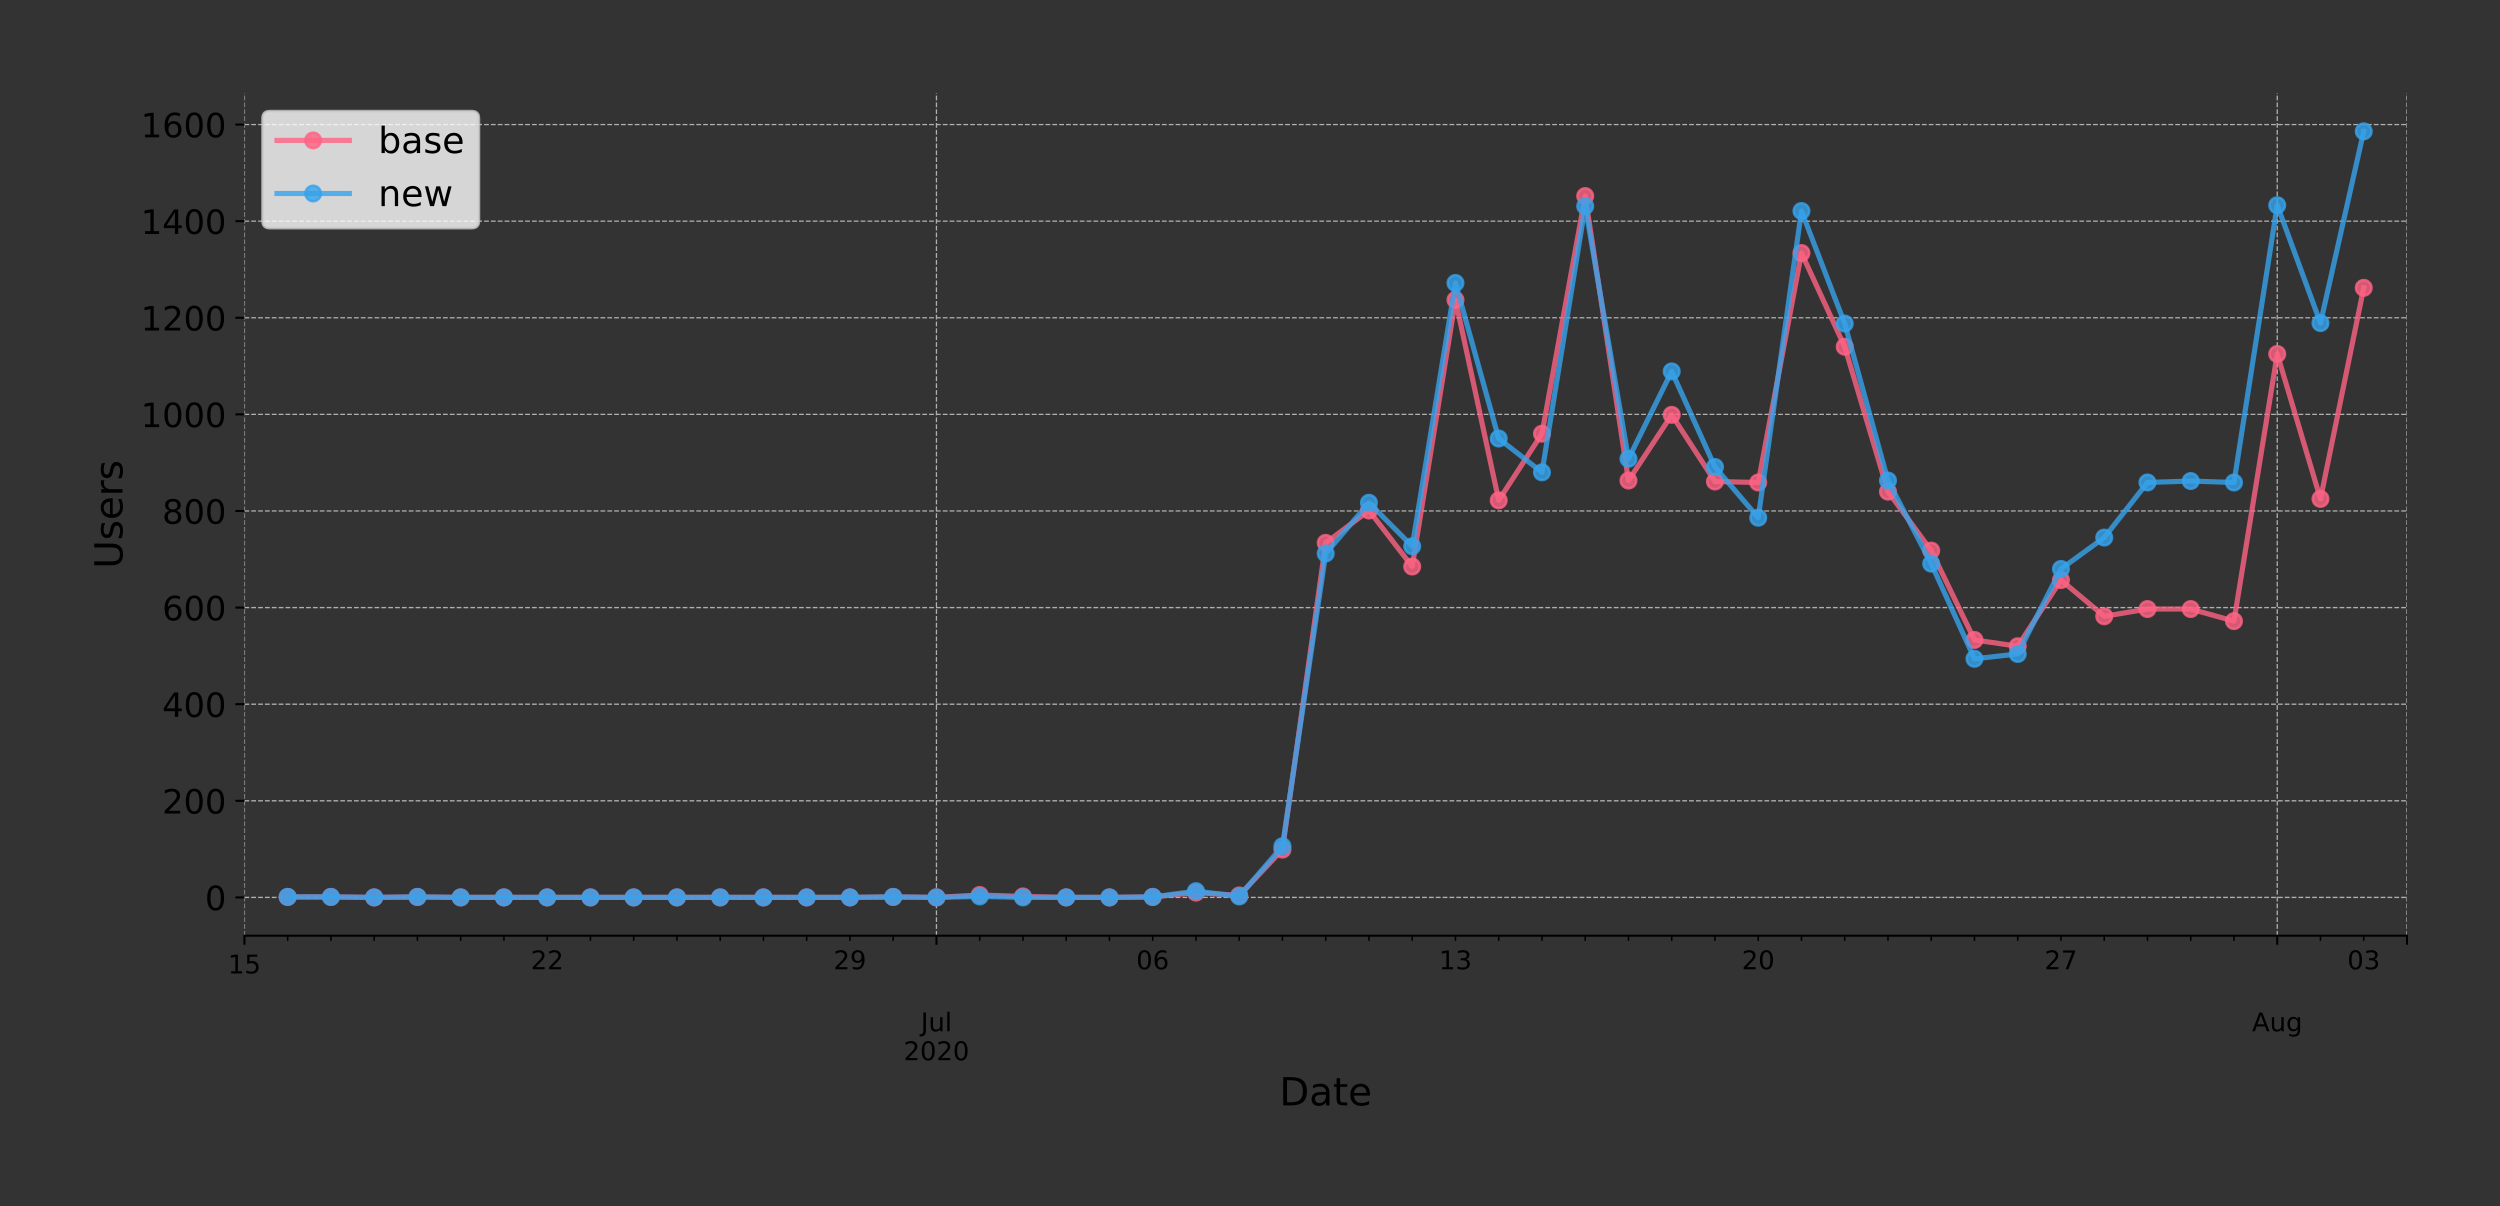 <?xml version="1.0" encoding="utf-8" standalone="no"?>
<!DOCTYPE svg PUBLIC "-//W3C//DTD SVG 1.1//EN"
  "http://www.w3.org/Graphics/SVG/1.1/DTD/svg11.dtd">
<!-- Created with matplotlib (https://matplotlib.org/) -->
<svg height="466.949pt" version="1.1" viewBox="0 0 967.602 466.949" width="967.602pt" xmlns="http://www.w3.org/2000/svg" xmlns:xlink="http://www.w3.org/1999/xlink">
 <rect x="0" y="0" width="967.602" height="466.949" fill="#333333" stroke="none"/>
 <defs>
  <style type="text/css">
*{stroke-linecap:butt;stroke-linejoin:round;}
  </style>
 </defs>
 <g id="figure_1">
  <g id="patch_1">
   <path d="M 0 466.949 
L 967.602 466.949 
L 967.602 0 
L 0 0 
z
" style="fill:none;"/>
  </g>
  <g id="axes_1">
   <g id="patch_2">
    <path d="M 94.602 362.16 
L 931.602 362.16 
L 931.602 36 
L 94.602 36 
z
" style="fill:none;"/>
   </g>
   <g id="matplotlib.axis_1">
    <g id="xtick_1">
     <g id="line2d_1">
      <path clip-path="url(#pf768e2df42)" d="M 94.602 362.16 
L 94.602 36 
" style="fill:none;stroke:#b0b0b0;stroke-dasharray:1.85,0.8;stroke-dashoffset:0;stroke-width:0.5;"/>
     </g>
     <g id="line2d_2">
      <defs>
       <path d="M 0 0 
L 0 3.5 
" id="m2010e4d6f2" style="stroke:#000000;stroke-width:0.8;"/>
      </defs>
      <g>
       <use style="stroke:#000000;stroke-width:0.8;" x="94.602" xlink:href="#m2010e4d6f2" y="362.16"/>
      </g>
     </g>
     <g id="text_1">
      <!-- 15 -->
      <defs>
       <path d="M 12.406 8.297 
L 28.516 8.297 
L 28.516 63.922 
L 10.984 60.406 
L 10.984 69.391 
L 28.422 72.906 
L 38.281 72.906 
L 38.281 8.297 
L 54.391 8.297 
L 54.391 0 
L 12.406 0 
z
" id="DejaVuSans-49"/>
       <path d="M 10.797 72.906 
L 49.516 72.906 
L 49.516 64.594 
L 19.828 64.594 
L 19.828 46.734 
Q 21.969 47.469 24.109 47.828 
Q 26.266 48.188 28.422 48.188 
Q 40.625 48.188 47.75 41.5 
Q 54.891 34.812 54.891 23.391 
Q 54.891 11.625 47.562 5.094 
Q 40.234 -1.422 26.906 -1.422 
Q 22.312 -1.422 17.547 -0.641 
Q 12.797 0.141 7.719 1.703 
L 7.719 11.625 
Q 12.109 9.234 16.797 8.062 
Q 21.484 6.891 26.703 6.891 
Q 35.156 6.891 40.078 11.328 
Q 45.016 15.766 45.016 23.391 
Q 45.016 31 40.078 35.438 
Q 35.156 39.891 26.703 39.891 
Q 22.75 39.891 18.812 39.016 
Q 14.891 38.141 10.797 36.281 
z
" id="DejaVuSans-53"/>
      </defs>
      <g transform="translate(88.24 376.758)scale(0.1 -0.1)">
       <use xlink:href="#DejaVuSans-49"/>
       <use x="63.623" xlink:href="#DejaVuSans-53"/>
      </g>
     </g>
    </g>
    <g id="xtick_2">
     <g id="line2d_3">
      <path clip-path="url(#pf768e2df42)" d="M 362.442 362.16 
L 362.442 36 
" style="fill:none;stroke:#b0b0b0;stroke-dasharray:1.85,0.8;stroke-dashoffset:0;stroke-width:0.5;"/>
     </g>
     <g id="line2d_4">
      <g>
       <use style="stroke:#000000;stroke-width:0.8;" x="362.442" xlink:href="#m2010e4d6f2" y="362.16"/>
      </g>
     </g>
     <g id="text_2">
      <!--  -->
      <g transform="translate(362.442 376.758)scale(0.1 -0.1)"/>
      <!--  -->
      <g transform="translate(362.442 387.956)scale(0.1 -0.1)"/>
      <!-- Jul -->
      <defs>
       <path d="M 9.812 72.906 
L 19.672 72.906 
L 19.672 5.078 
Q 19.672 -8.109 14.672 -14.062 
Q 9.672 -20.016 -1.422 -20.016 
L -5.172 -20.016 
L -5.172 -11.719 
L -2.094 -11.719 
Q 4.438 -11.719 7.125 -8.047 
Q 9.812 -4.391 9.812 5.078 
z
" id="DejaVuSans-74"/>
       <path d="M 8.5 21.578 
L 8.5 54.688 
L 17.484 54.688 
L 17.484 21.922 
Q 17.484 14.156 20.5 10.266 
Q 23.531 6.391 29.594 6.391 
Q 36.859 6.391 41.078 11.031 
Q 45.312 15.672 45.312 23.688 
L 45.312 54.688 
L 54.297 54.688 
L 54.297 0 
L 45.312 0 
L 45.312 8.406 
Q 42.047 3.422 37.719 1 
Q 33.406 -1.422 27.688 -1.422 
Q 18.266 -1.422 13.375 4.438 
Q 8.5 10.297 8.5 21.578 
z
M 31.109 56 
z
" id="DejaVuSans-117"/>
       <path d="M 9.422 75.984 
L 18.406 75.984 
L 18.406 0 
L 9.422 0 
z
" id="DejaVuSans-108"/>
      </defs>
      <g transform="translate(356.409 399.154)scale(0.1 -0.1)">
       <use xlink:href="#DejaVuSans-74"/>
       <use x="29.492" xlink:href="#DejaVuSans-117"/>
       <use x="92.871" xlink:href="#DejaVuSans-108"/>
      </g>
      <!-- 2020 -->
      <defs>
       <path d="M 19.188 8.297 
L 53.609 8.297 
L 53.609 0 
L 7.328 0 
L 7.328 8.297 
Q 12.938 14.109 22.625 23.891 
Q 32.328 33.688 34.812 36.531 
Q 39.547 41.844 41.422 45.531 
Q 43.312 49.219 43.312 52.781 
Q 43.312 58.594 39.234 62.25 
Q 35.156 65.922 28.609 65.922 
Q 23.969 65.922 18.812 64.312 
Q 13.672 62.703 7.812 59.422 
L 7.812 69.391 
Q 13.766 71.781 18.938 73 
Q 24.125 74.219 28.422 74.219 
Q 39.75 74.219 46.484 68.547 
Q 53.219 62.891 53.219 53.422 
Q 53.219 48.922 51.531 44.891 
Q 49.859 40.875 45.406 35.406 
Q 44.188 33.984 37.641 27.219 
Q 31.109 20.453 19.188 8.297 
z
" id="DejaVuSans-50"/>
       <path d="M 31.781 66.406 
Q 24.172 66.406 20.328 58.906 
Q 16.5 51.422 16.5 36.375 
Q 16.5 21.391 20.328 13.891 
Q 24.172 6.391 31.781 6.391 
Q 39.453 6.391 43.281 13.891 
Q 47.125 21.391 47.125 36.375 
Q 47.125 51.422 43.281 58.906 
Q 39.453 66.406 31.781 66.406 
z
M 31.781 74.219 
Q 44.047 74.219 50.516 64.516 
Q 56.984 54.828 56.984 36.375 
Q 56.984 17.969 50.516 8.266 
Q 44.047 -1.422 31.781 -1.422 
Q 19.531 -1.422 13.062 8.266 
Q 6.594 17.969 6.594 36.375 
Q 6.594 54.828 13.062 64.516 
Q 19.531 74.219 31.781 74.219 
z
" id="DejaVuSans-48"/>
      </defs>
      <g transform="translate(349.717 410.352)scale(0.1 -0.1)">
       <use xlink:href="#DejaVuSans-50"/>
       <use x="63.623" xlink:href="#DejaVuSans-48"/>
       <use x="127.246" xlink:href="#DejaVuSans-50"/>
       <use x="190.869" xlink:href="#DejaVuSans-48"/>
      </g>
     </g>
    </g>
    <g id="xtick_3">
     <g id="line2d_5">
      <path clip-path="url(#pf768e2df42)" d="M 881.382 362.16 
L 881.382 36 
" style="fill:none;stroke:#b0b0b0;stroke-dasharray:1.85,0.8;stroke-dashoffset:0;stroke-width:0.5;"/>
     </g>
     <g id="line2d_6">
      <g>
       <use style="stroke:#000000;stroke-width:0.8;" x="881.382" xlink:href="#m2010e4d6f2" y="362.16"/>
      </g>
     </g>
     <g id="text_3">
      <!--  -->
      <g transform="translate(881.382 376.758)scale(0.1 -0.1)"/>
      <!--  -->
      <g transform="translate(881.382 387.956)scale(0.1 -0.1)"/>
      <!-- Aug -->
      <defs>
       <path d="M 34.188 63.188 
L 20.797 26.906 
L 47.609 26.906 
z
M 28.609 72.906 
L 39.797 72.906 
L 67.578 0 
L 57.328 0 
L 50.688 18.703 
L 17.828 18.703 
L 11.188 0 
L 0.781 0 
z
" id="DejaVuSans-65"/>
       <path d="M 45.406 27.984 
Q 45.406 37.75 41.375 43.109 
Q 37.359 48.484 30.078 48.484 
Q 22.859 48.484 18.828 43.109 
Q 14.797 37.75 14.797 27.984 
Q 14.797 18.266 18.828 12.891 
Q 22.859 7.516 30.078 7.516 
Q 37.359 7.516 41.375 12.891 
Q 45.406 18.266 45.406 27.984 
z
M 54.391 6.781 
Q 54.391 -7.172 48.188 -13.984 
Q 42 -20.797 29.203 -20.797 
Q 24.469 -20.797 20.266 -20.094 
Q 16.062 -19.391 12.109 -17.922 
L 12.109 -9.188 
Q 16.062 -11.328 19.922 -12.344 
Q 23.781 -13.375 27.781 -13.375 
Q 36.625 -13.375 41.016 -8.766 
Q 45.406 -4.156 45.406 5.172 
L 45.406 9.625 
Q 42.625 4.781 38.281 2.391 
Q 33.938 0 27.875 0 
Q 17.828 0 11.672 7.656 
Q 5.516 15.328 5.516 27.984 
Q 5.516 40.672 11.672 48.328 
Q 17.828 56 27.875 56 
Q 33.938 56 38.281 53.609 
Q 42.625 51.219 45.406 46.391 
L 45.406 54.688 
L 54.391 54.688 
z
" id="DejaVuSans-103"/>
      </defs>
      <g transform="translate(871.619 399.154)scale(0.1 -0.1)">
       <use xlink:href="#DejaVuSans-65"/>
       <use x="68.408" xlink:href="#DejaVuSans-117"/>
       <use x="131.787" xlink:href="#DejaVuSans-103"/>
      </g>
     </g>
    </g>
    <g id="xtick_4">
     <g id="line2d_7">
      <path clip-path="url(#pf768e2df42)" d="M 931.602 362.16 
L 931.602 36 
" style="fill:none;stroke:#b0b0b0;stroke-dasharray:1.85,0.8;stroke-dashoffset:0;stroke-width:0.5;"/>
     </g>
     <g id="line2d_8">
      <g>
       <use style="stroke:#000000;stroke-width:0.8;" x="931.602" xlink:href="#m2010e4d6f2" y="362.16"/>
      </g>
     </g>
    </g>
    <g id="xtick_5">
     <g id="line2d_9">
      <defs>
       <path d="M 0 0 
L 0 2 
" id="m3fed211d1b" style="stroke:#000000;stroke-width:0.6;"/>
      </defs>
      <g>
       <use style="stroke:#000000;stroke-width:0.6;" x="111.342" xlink:href="#m3fed211d1b" y="362.16"/>
      </g>
     </g>
    </g>
    <g id="xtick_6">
     <g id="line2d_10">
      <g>
       <use style="stroke:#000000;stroke-width:0.6;" x="128.082" xlink:href="#m3fed211d1b" y="362.16"/>
      </g>
     </g>
    </g>
    <g id="xtick_7">
     <g id="line2d_11">
      <g>
       <use style="stroke:#000000;stroke-width:0.6;" x="144.822" xlink:href="#m3fed211d1b" y="362.16"/>
      </g>
     </g>
    </g>
    <g id="xtick_8">
     <g id="line2d_12">
      <g>
       <use style="stroke:#000000;stroke-width:0.6;" x="161.562" xlink:href="#m3fed211d1b" y="362.16"/>
      </g>
     </g>
    </g>
    <g id="xtick_9">
     <g id="line2d_13">
      <g>
       <use style="stroke:#000000;stroke-width:0.6;" x="178.302" xlink:href="#m3fed211d1b" y="362.16"/>
      </g>
     </g>
    </g>
    <g id="xtick_10">
     <g id="line2d_14">
      <g>
       <use style="stroke:#000000;stroke-width:0.6;" x="195.042" xlink:href="#m3fed211d1b" y="362.16"/>
      </g>
     </g>
    </g>
    <g id="xtick_11">
     <g id="line2d_15">
      <g>
       <use style="stroke:#000000;stroke-width:0.6;" x="211.782" xlink:href="#m3fed211d1b" y="362.16"/>
      </g>
     </g>
     <g id="text_4">
      <!-- 22 -->
      <g transform="translate(205.42 375.158)scale(0.1 -0.1)">
       <use xlink:href="#DejaVuSans-50"/>
       <use x="63.623" xlink:href="#DejaVuSans-50"/>
      </g>
     </g>
    </g>
    <g id="xtick_12">
     <g id="line2d_16">
      <g>
       <use style="stroke:#000000;stroke-width:0.6;" x="228.522" xlink:href="#m3fed211d1b" y="362.16"/>
      </g>
     </g>
    </g>
    <g id="xtick_13">
     <g id="line2d_17">
      <g>
       <use style="stroke:#000000;stroke-width:0.6;" x="245.262" xlink:href="#m3fed211d1b" y="362.16"/>
      </g>
     </g>
    </g>
    <g id="xtick_14">
     <g id="line2d_18">
      <g>
       <use style="stroke:#000000;stroke-width:0.6;" x="262.002" xlink:href="#m3fed211d1b" y="362.16"/>
      </g>
     </g>
    </g>
    <g id="xtick_15">
     <g id="line2d_19">
      <g>
       <use style="stroke:#000000;stroke-width:0.6;" x="278.742" xlink:href="#m3fed211d1b" y="362.16"/>
      </g>
     </g>
    </g>
    <g id="xtick_16">
     <g id="line2d_20">
      <g>
       <use style="stroke:#000000;stroke-width:0.6;" x="295.482" xlink:href="#m3fed211d1b" y="362.16"/>
      </g>
     </g>
    </g>
    <g id="xtick_17">
     <g id="line2d_21">
      <g>
       <use style="stroke:#000000;stroke-width:0.6;" x="312.222" xlink:href="#m3fed211d1b" y="362.16"/>
      </g>
     </g>
    </g>
    <g id="xtick_18">
     <g id="line2d_22">
      <g>
       <use style="stroke:#000000;stroke-width:0.6;" x="328.962" xlink:href="#m3fed211d1b" y="362.16"/>
      </g>
     </g>
     <g id="text_5">
      <!-- 29 -->
      <defs>
       <path d="M 10.984 1.516 
L 10.984 10.5 
Q 14.703 8.734 18.5 7.812 
Q 22.312 6.891 25.984 6.891 
Q 35.75 6.891 40.891 13.453 
Q 46.047 20.016 46.781 33.406 
Q 43.953 29.203 39.594 26.953 
Q 35.25 24.703 29.984 24.703 
Q 19.047 24.703 12.672 31.312 
Q 6.297 37.938 6.297 49.422 
Q 6.297 60.641 12.938 67.422 
Q 19.578 74.219 30.609 74.219 
Q 43.266 74.219 49.922 64.516 
Q 56.594 54.828 56.594 36.375 
Q 56.594 19.141 48.406 8.859 
Q 40.234 -1.422 26.422 -1.422 
Q 22.703 -1.422 18.891 -0.688 
Q 15.094 0.047 10.984 1.516 
z
M 30.609 32.422 
Q 37.25 32.422 41.125 36.953 
Q 45.016 41.5 45.016 49.422 
Q 45.016 57.281 41.125 61.844 
Q 37.25 66.406 30.609 66.406 
Q 23.969 66.406 20.094 61.844 
Q 16.219 57.281 16.219 49.422 
Q 16.219 41.5 20.094 36.953 
Q 23.969 32.422 30.609 32.422 
z
" id="DejaVuSans-57"/>
      </defs>
      <g transform="translate(322.6 375.158)scale(0.1 -0.1)">
       <use xlink:href="#DejaVuSans-50"/>
       <use x="63.623" xlink:href="#DejaVuSans-57"/>
      </g>
     </g>
    </g>
    <g id="xtick_19">
     <g id="line2d_23">
      <g>
       <use style="stroke:#000000;stroke-width:0.6;" x="345.702" xlink:href="#m3fed211d1b" y="362.16"/>
      </g>
     </g>
    </g>
    <g id="xtick_20">
     <g id="line2d_24">
      <g>
       <use style="stroke:#000000;stroke-width:0.6;" x="379.182" xlink:href="#m3fed211d1b" y="362.16"/>
      </g>
     </g>
    </g>
    <g id="xtick_21">
     <g id="line2d_25">
      <g>
       <use style="stroke:#000000;stroke-width:0.6;" x="395.922" xlink:href="#m3fed211d1b" y="362.16"/>
      </g>
     </g>
    </g>
    <g id="xtick_22">
     <g id="line2d_26">
      <g>
       <use style="stroke:#000000;stroke-width:0.6;" x="412.662" xlink:href="#m3fed211d1b" y="362.16"/>
      </g>
     </g>
    </g>
    <g id="xtick_23">
     <g id="line2d_27">
      <g>
       <use style="stroke:#000000;stroke-width:0.6;" x="429.402" xlink:href="#m3fed211d1b" y="362.16"/>
      </g>
     </g>
    </g>
    <g id="xtick_24">
     <g id="line2d_28">
      <g>
       <use style="stroke:#000000;stroke-width:0.6;" x="446.142" xlink:href="#m3fed211d1b" y="362.16"/>
      </g>
     </g>
     <g id="text_6">
      <!-- 06 -->
      <defs>
       <path d="M 33.016 40.375 
Q 26.375 40.375 22.484 35.828 
Q 18.609 31.297 18.609 23.391 
Q 18.609 15.531 22.484 10.953 
Q 26.375 6.391 33.016 6.391 
Q 39.656 6.391 43.531 10.953 
Q 47.406 15.531 47.406 23.391 
Q 47.406 31.297 43.531 35.828 
Q 39.656 40.375 33.016 40.375 
z
M 52.594 71.297 
L 52.594 62.312 
Q 48.875 64.062 45.094 64.984 
Q 41.312 65.922 37.594 65.922 
Q 27.828 65.922 22.672 59.328 
Q 17.531 52.734 16.797 39.406 
Q 19.672 43.656 24.016 45.922 
Q 28.375 48.188 33.594 48.188 
Q 44.578 48.188 50.953 41.516 
Q 57.328 34.859 57.328 23.391 
Q 57.328 12.156 50.688 5.359 
Q 44.047 -1.422 33.016 -1.422 
Q 20.359 -1.422 13.672 8.266 
Q 6.984 17.969 6.984 36.375 
Q 6.984 53.656 15.188 63.938 
Q 23.391 74.219 37.203 74.219 
Q 40.922 74.219 44.703 73.484 
Q 48.484 72.75 52.594 71.297 
z
" id="DejaVuSans-54"/>
      </defs>
      <g transform="translate(439.78 375.158)scale(0.1 -0.1)">
       <use xlink:href="#DejaVuSans-48"/>
       <use x="63.623" xlink:href="#DejaVuSans-54"/>
      </g>
     </g>
    </g>
    <g id="xtick_25">
     <g id="line2d_29">
      <g>
       <use style="stroke:#000000;stroke-width:0.6;" x="462.882" xlink:href="#m3fed211d1b" y="362.16"/>
      </g>
     </g>
    </g>
    <g id="xtick_26">
     <g id="line2d_30">
      <g>
       <use style="stroke:#000000;stroke-width:0.6;" x="479.622" xlink:href="#m3fed211d1b" y="362.16"/>
      </g>
     </g>
    </g>
    <g id="xtick_27">
     <g id="line2d_31">
      <g>
       <use style="stroke:#000000;stroke-width:0.6;" x="496.362" xlink:href="#m3fed211d1b" y="362.16"/>
      </g>
     </g>
    </g>
    <g id="xtick_28">
     <g id="line2d_32">
      <g>
       <use style="stroke:#000000;stroke-width:0.6;" x="513.102" xlink:href="#m3fed211d1b" y="362.16"/>
      </g>
     </g>
    </g>
    <g id="xtick_29">
     <g id="line2d_33">
      <g>
       <use style="stroke:#000000;stroke-width:0.6;" x="529.842" xlink:href="#m3fed211d1b" y="362.16"/>
      </g>
     </g>
    </g>
    <g id="xtick_30">
     <g id="line2d_34">
      <g>
       <use style="stroke:#000000;stroke-width:0.6;" x="546.582" xlink:href="#m3fed211d1b" y="362.16"/>
      </g>
     </g>
    </g>
    <g id="xtick_31">
     <g id="line2d_35">
      <g>
       <use style="stroke:#000000;stroke-width:0.6;" x="563.322" xlink:href="#m3fed211d1b" y="362.16"/>
      </g>
     </g>
     <g id="text_7">
      <!-- 13 -->
      <defs>
       <path d="M 40.578 39.312 
Q 47.656 37.797 51.625 33 
Q 55.609 28.219 55.609 21.188 
Q 55.609 10.406 48.188 4.484 
Q 40.766 -1.422 27.094 -1.422 
Q 22.516 -1.422 17.656 -0.516 
Q 12.797 0.391 7.625 2.203 
L 7.625 11.719 
Q 11.719 9.328 16.594 8.109 
Q 21.484 6.891 26.812 6.891 
Q 36.078 6.891 40.938 10.547 
Q 45.797 14.203 45.797 21.188 
Q 45.797 27.641 41.281 31.266 
Q 36.766 34.906 28.719 34.906 
L 20.219 34.906 
L 20.219 43.016 
L 29.109 43.016 
Q 36.375 43.016 40.234 45.922 
Q 44.094 48.828 44.094 54.297 
Q 44.094 59.906 40.109 62.906 
Q 36.141 65.922 28.719 65.922 
Q 24.656 65.922 20.016 65.031 
Q 15.375 64.156 9.812 62.312 
L 9.812 71.094 
Q 15.438 72.656 20.344 73.438 
Q 25.25 74.219 29.594 74.219 
Q 40.828 74.219 47.359 69.109 
Q 53.906 64.016 53.906 55.328 
Q 53.906 49.266 50.438 45.094 
Q 46.969 40.922 40.578 39.312 
z
" id="DejaVuSans-51"/>
      </defs>
      <g transform="translate(556.96 375.158)scale(0.1 -0.1)">
       <use xlink:href="#DejaVuSans-49"/>
       <use x="63.623" xlink:href="#DejaVuSans-51"/>
      </g>
     </g>
    </g>
    <g id="xtick_32">
     <g id="line2d_36">
      <g>
       <use style="stroke:#000000;stroke-width:0.6;" x="580.062" xlink:href="#m3fed211d1b" y="362.16"/>
      </g>
     </g>
    </g>
    <g id="xtick_33">
     <g id="line2d_37">
      <g>
       <use style="stroke:#000000;stroke-width:0.6;" x="596.802" xlink:href="#m3fed211d1b" y="362.16"/>
      </g>
     </g>
    </g>
    <g id="xtick_34">
     <g id="line2d_38">
      <g>
       <use style="stroke:#000000;stroke-width:0.6;" x="613.542" xlink:href="#m3fed211d1b" y="362.16"/>
      </g>
     </g>
    </g>
    <g id="xtick_35">
     <g id="line2d_39">
      <g>
       <use style="stroke:#000000;stroke-width:0.6;" x="630.282" xlink:href="#m3fed211d1b" y="362.16"/>
      </g>
     </g>
    </g>
    <g id="xtick_36">
     <g id="line2d_40">
      <g>
       <use style="stroke:#000000;stroke-width:0.6;" x="647.022" xlink:href="#m3fed211d1b" y="362.16"/>
      </g>
     </g>
    </g>
    <g id="xtick_37">
     <g id="line2d_41">
      <g>
       <use style="stroke:#000000;stroke-width:0.6;" x="663.762" xlink:href="#m3fed211d1b" y="362.16"/>
      </g>
     </g>
    </g>
    <g id="xtick_38">
     <g id="line2d_42">
      <g>
       <use style="stroke:#000000;stroke-width:0.6;" x="680.502" xlink:href="#m3fed211d1b" y="362.16"/>
      </g>
     </g>
     <g id="text_8">
      <!-- 20 -->
      <g transform="translate(674.14 375.158)scale(0.1 -0.1)">
       <use xlink:href="#DejaVuSans-50"/>
       <use x="63.623" xlink:href="#DejaVuSans-48"/>
      </g>
     </g>
    </g>
    <g id="xtick_39">
     <g id="line2d_43">
      <g>
       <use style="stroke:#000000;stroke-width:0.6;" x="697.242" xlink:href="#m3fed211d1b" y="362.16"/>
      </g>
     </g>
    </g>
    <g id="xtick_40">
     <g id="line2d_44">
      <g>
       <use style="stroke:#000000;stroke-width:0.6;" x="713.982" xlink:href="#m3fed211d1b" y="362.16"/>
      </g>
     </g>
    </g>
    <g id="xtick_41">
     <g id="line2d_45">
      <g>
       <use style="stroke:#000000;stroke-width:0.6;" x="730.722" xlink:href="#m3fed211d1b" y="362.16"/>
      </g>
     </g>
    </g>
    <g id="xtick_42">
     <g id="line2d_46">
      <g>
       <use style="stroke:#000000;stroke-width:0.6;" x="747.462" xlink:href="#m3fed211d1b" y="362.16"/>
      </g>
     </g>
    </g>
    <g id="xtick_43">
     <g id="line2d_47">
      <g>
       <use style="stroke:#000000;stroke-width:0.6;" x="764.202" xlink:href="#m3fed211d1b" y="362.16"/>
      </g>
     </g>
    </g>
    <g id="xtick_44">
     <g id="line2d_48">
      <g>
       <use style="stroke:#000000;stroke-width:0.6;" x="780.942" xlink:href="#m3fed211d1b" y="362.16"/>
      </g>
     </g>
    </g>
    <g id="xtick_45">
     <g id="line2d_49">
      <g>
       <use style="stroke:#000000;stroke-width:0.6;" x="797.682" xlink:href="#m3fed211d1b" y="362.16"/>
      </g>
     </g>
     <g id="text_9">
      <!-- 27 -->
      <defs>
       <path d="M 8.203 72.906 
L 55.078 72.906 
L 55.078 68.703 
L 28.609 0 
L 18.312 0 
L 43.219 64.594 
L 8.203 64.594 
z
" id="DejaVuSans-55"/>
      </defs>
      <g transform="translate(791.32 375.158)scale(0.1 -0.1)">
       <use xlink:href="#DejaVuSans-50"/>
       <use x="63.623" xlink:href="#DejaVuSans-55"/>
      </g>
     </g>
    </g>
    <g id="xtick_46">
     <g id="line2d_50">
      <g>
       <use style="stroke:#000000;stroke-width:0.6;" x="814.422" xlink:href="#m3fed211d1b" y="362.16"/>
      </g>
     </g>
    </g>
    <g id="xtick_47">
     <g id="line2d_51">
      <g>
       <use style="stroke:#000000;stroke-width:0.6;" x="831.162" xlink:href="#m3fed211d1b" y="362.16"/>
      </g>
     </g>
    </g>
    <g id="xtick_48">
     <g id="line2d_52">
      <g>
       <use style="stroke:#000000;stroke-width:0.6;" x="847.902" xlink:href="#m3fed211d1b" y="362.16"/>
      </g>
     </g>
    </g>
    <g id="xtick_49">
     <g id="line2d_53">
      <g>
       <use style="stroke:#000000;stroke-width:0.6;" x="864.642" xlink:href="#m3fed211d1b" y="362.16"/>
      </g>
     </g>
    </g>
    <g id="xtick_50">
     <g id="line2d_54">
      <g>
       <use style="stroke:#000000;stroke-width:0.6;" x="898.122" xlink:href="#m3fed211d1b" y="362.16"/>
      </g>
     </g>
    </g>
    <g id="xtick_51">
     <g id="line2d_55">
      <g>
       <use style="stroke:#000000;stroke-width:0.6;" x="914.862" xlink:href="#m3fed211d1b" y="362.16"/>
      </g>
     </g>
     <g id="text_10">
      <!-- 03 -->
      <g transform="translate(908.5 375.158)scale(0.1 -0.1)">
       <use xlink:href="#DejaVuSans-48"/>
       <use x="63.623" xlink:href="#DejaVuSans-51"/>
      </g>
     </g>
    </g>
    <g id="text_11">
     <!-- Date -->
     <defs>
      <path d="M 19.672 64.797 
L 19.672 8.109 
L 31.594 8.109 
Q 46.688 8.109 53.688 14.938 
Q 60.688 21.781 60.688 36.531 
Q 60.688 51.172 53.688 57.984 
Q 46.688 64.797 31.594 64.797 
z
M 9.812 72.906 
L 30.078 72.906 
Q 51.266 72.906 61.172 64.094 
Q 71.094 55.281 71.094 36.531 
Q 71.094 17.672 61.125 8.828 
Q 51.172 0 30.078 0 
L 9.812 0 
z
" id="DejaVuSans-68"/>
      <path d="M 34.281 27.484 
Q 23.391 27.484 19.188 25 
Q 14.984 22.516 14.984 16.5 
Q 14.984 11.719 18.141 8.906 
Q 21.297 6.109 26.703 6.109 
Q 34.188 6.109 38.703 11.406 
Q 43.219 16.703 43.219 25.484 
L 43.219 27.484 
z
M 52.203 31.203 
L 52.203 0 
L 43.219 0 
L 43.219 8.297 
Q 40.141 3.328 35.547 0.953 
Q 30.953 -1.422 24.312 -1.422 
Q 15.922 -1.422 10.953 3.297 
Q 6 8.016 6 15.922 
Q 6 25.141 12.172 29.828 
Q 18.359 34.516 30.609 34.516 
L 43.219 34.516 
L 43.219 35.406 
Q 43.219 41.609 39.141 45 
Q 35.062 48.391 27.688 48.391 
Q 23 48.391 18.547 47.266 
Q 14.109 46.141 10.016 43.891 
L 10.016 52.203 
Q 14.938 54.109 19.578 55.047 
Q 24.219 56 28.609 56 
Q 40.484 56 46.344 49.844 
Q 52.203 43.703 52.203 31.203 
z
" id="DejaVuSans-97"/>
      <path d="M 18.312 70.219 
L 18.312 54.688 
L 36.812 54.688 
L 36.812 47.703 
L 18.312 47.703 
L 18.312 18.016 
Q 18.312 11.328 20.141 9.422 
Q 21.969 7.516 27.594 7.516 
L 36.812 7.516 
L 36.812 0 
L 27.594 0 
Q 17.188 0 13.234 3.875 
Q 9.281 7.766 9.281 18.016 
L 9.281 47.703 
L 2.688 47.703 
L 2.688 54.688 
L 9.281 54.688 
L 9.281 70.219 
z
" id="DejaVuSans-116"/>
      <path d="M 56.203 29.594 
L 56.203 25.203 
L 14.891 25.203 
Q 15.484 15.922 20.484 11.062 
Q 25.484 6.203 34.422 6.203 
Q 39.594 6.203 44.453 7.469 
Q 49.312 8.734 54.109 11.281 
L 54.109 2.781 
Q 49.266 0.734 44.188 -0.344 
Q 39.109 -1.422 33.891 -1.422 
Q 20.797 -1.422 13.156 6.188 
Q 5.516 13.812 5.516 26.812 
Q 5.516 40.234 12.766 48.109 
Q 20.016 56 32.328 56 
Q 43.359 56 49.781 48.891 
Q 56.203 41.797 56.203 29.594 
z
M 47.219 32.234 
Q 47.125 39.594 43.094 43.984 
Q 39.062 48.391 32.422 48.391 
Q 24.906 48.391 20.391 44.141 
Q 15.875 39.891 15.188 32.172 
z
" id="DejaVuSans-101"/>
     </defs>
     <g transform="translate(495.176 427.829)scale(0.15 -0.15)">
      <use xlink:href="#DejaVuSans-68"/>
      <use x="77.002" xlink:href="#DejaVuSans-97"/>
      <use x="138.281" xlink:href="#DejaVuSans-116"/>
      <use x="177.49" xlink:href="#DejaVuSans-101"/>
     </g>
    </g>
   </g>
   <g id="matplotlib.axis_2">
    <g id="ytick_1">
     <g id="line2d_56">
      <path clip-path="url(#pf768e2df42)" d="M 94.602 347.335 
L 931.602 347.335 
" style="fill:none;stroke:#b0b0b0;stroke-dasharray:1.85,0.8;stroke-dashoffset:0;stroke-width:0.5;"/>
     </g>
     <g id="line2d_57">
      <defs>
       <path d="M 0 0 
L -3.5 0 
" id="mecf4d5ab41" style="stroke:#000000;stroke-width:0.8;"/>
      </defs>
      <g>
       <use style="stroke:#000000;stroke-width:0.8;" x="94.602" xlink:href="#mecf4d5ab41" y="347.335"/>
      </g>
     </g>
     <g id="text_12">
      <!-- 0 -->
      <g transform="translate(79.331 352.274)scale(0.13 -0.13)">
       <use xlink:href="#DejaVuSans-48"/>
      </g>
     </g>
    </g>
    <g id="ytick_2">
     <g id="line2d_58">
      <path clip-path="url(#pf768e2df42)" d="M 94.602 309.944 
L 931.602 309.944 
" style="fill:none;stroke:#b0b0b0;stroke-dasharray:1.85,0.8;stroke-dashoffset:0;stroke-width:0.5;"/>
     </g>
     <g id="line2d_59">
      <g>
       <use style="stroke:#000000;stroke-width:0.8;" x="94.602" xlink:href="#mecf4d5ab41" y="309.944"/>
      </g>
     </g>
     <g id="text_13">
      <!-- 200 -->
      <g transform="translate(62.788 314.883)scale(0.13 -0.13)">
       <use xlink:href="#DejaVuSans-50"/>
       <use x="63.623" xlink:href="#DejaVuSans-48"/>
       <use x="127.246" xlink:href="#DejaVuSans-48"/>
      </g>
     </g>
    </g>
    <g id="ytick_3">
     <g id="line2d_60">
      <path clip-path="url(#pf768e2df42)" d="M 94.602 272.553 
L 931.602 272.553 
" style="fill:none;stroke:#b0b0b0;stroke-dasharray:1.85,0.8;stroke-dashoffset:0;stroke-width:0.5;"/>
     </g>
     <g id="line2d_61">
      <g>
       <use style="stroke:#000000;stroke-width:0.8;" x="94.602" xlink:href="#mecf4d5ab41" y="272.553"/>
      </g>
     </g>
     <g id="text_14">
      <!-- 400 -->
      <defs>
       <path d="M 37.797 64.312 
L 12.891 25.391 
L 37.797 25.391 
z
M 35.203 72.906 
L 47.609 72.906 
L 47.609 25.391 
L 58.016 25.391 
L 58.016 17.188 
L 47.609 17.188 
L 47.609 0 
L 37.797 0 
L 37.797 17.188 
L 4.891 17.188 
L 4.891 26.703 
z
" id="DejaVuSans-52"/>
      </defs>
      <g transform="translate(62.788 277.492)scale(0.13 -0.13)">
       <use xlink:href="#DejaVuSans-52"/>
       <use x="63.623" xlink:href="#DejaVuSans-48"/>
       <use x="127.246" xlink:href="#DejaVuSans-48"/>
      </g>
     </g>
    </g>
    <g id="ytick_4">
     <g id="line2d_62">
      <path clip-path="url(#pf768e2df42)" d="M 94.602 235.162 
L 931.602 235.162 
" style="fill:none;stroke:#b0b0b0;stroke-dasharray:1.85,0.8;stroke-dashoffset:0;stroke-width:0.5;"/>
     </g>
     <g id="line2d_63">
      <g>
       <use style="stroke:#000000;stroke-width:0.8;" x="94.602" xlink:href="#mecf4d5ab41" y="235.162"/>
      </g>
     </g>
     <g id="text_15">
      <!-- 600 -->
      <g transform="translate(62.788 240.101)scale(0.13 -0.13)">
       <use xlink:href="#DejaVuSans-54"/>
       <use x="63.623" xlink:href="#DejaVuSans-48"/>
       <use x="127.246" xlink:href="#DejaVuSans-48"/>
      </g>
     </g>
    </g>
    <g id="ytick_5">
     <g id="line2d_64">
      <path clip-path="url(#pf768e2df42)" d="M 94.602 197.771 
L 931.602 197.771 
" style="fill:none;stroke:#b0b0b0;stroke-dasharray:1.85,0.8;stroke-dashoffset:0;stroke-width:0.5;"/>
     </g>
     <g id="line2d_65">
      <g>
       <use style="stroke:#000000;stroke-width:0.8;" x="94.602" xlink:href="#mecf4d5ab41" y="197.771"/>
      </g>
     </g>
     <g id="text_16">
      <!-- 800 -->
      <defs>
       <path d="M 31.781 34.625 
Q 24.75 34.625 20.719 30.859 
Q 16.703 27.094 16.703 20.516 
Q 16.703 13.922 20.719 10.156 
Q 24.75 6.391 31.781 6.391 
Q 38.812 6.391 42.859 10.172 
Q 46.922 13.969 46.922 20.516 
Q 46.922 27.094 42.891 30.859 
Q 38.875 34.625 31.781 34.625 
z
M 21.922 38.812 
Q 15.578 40.375 12.031 44.719 
Q 8.5 49.078 8.5 55.328 
Q 8.5 64.062 14.719 69.141 
Q 20.953 74.219 31.781 74.219 
Q 42.672 74.219 48.875 69.141 
Q 55.078 64.062 55.078 55.328 
Q 55.078 49.078 51.531 44.719 
Q 48 40.375 41.703 38.812 
Q 48.828 37.156 52.797 32.312 
Q 56.781 27.484 56.781 20.516 
Q 56.781 9.906 50.312 4.234 
Q 43.844 -1.422 31.781 -1.422 
Q 19.734 -1.422 13.25 4.234 
Q 6.781 9.906 6.781 20.516 
Q 6.781 27.484 10.781 32.312 
Q 14.797 37.156 21.922 38.812 
z
M 18.312 54.391 
Q 18.312 48.734 21.844 45.562 
Q 25.391 42.391 31.781 42.391 
Q 38.141 42.391 41.719 45.562 
Q 45.312 48.734 45.312 54.391 
Q 45.312 60.062 41.719 63.234 
Q 38.141 66.406 31.781 66.406 
Q 25.391 66.406 21.844 63.234 
Q 18.312 60.062 18.312 54.391 
z
" id="DejaVuSans-56"/>
      </defs>
      <g transform="translate(62.788 202.71)scale(0.13 -0.13)">
       <use xlink:href="#DejaVuSans-56"/>
       <use x="63.623" xlink:href="#DejaVuSans-48"/>
       <use x="127.246" xlink:href="#DejaVuSans-48"/>
      </g>
     </g>
    </g>
    <g id="ytick_6">
     <g id="line2d_66">
      <path clip-path="url(#pf768e2df42)" d="M 94.602 160.381 
L 931.602 160.381 
" style="fill:none;stroke:#b0b0b0;stroke-dasharray:1.85,0.8;stroke-dashoffset:0;stroke-width:0.5;"/>
     </g>
     <g id="line2d_67">
      <g>
       <use style="stroke:#000000;stroke-width:0.8;" x="94.602" xlink:href="#mecf4d5ab41" y="160.381"/>
      </g>
     </g>
     <g id="text_17">
      <!-- 1000 -->
      <g transform="translate(54.517 165.32)scale(0.13 -0.13)">
       <use xlink:href="#DejaVuSans-49"/>
       <use x="63.623" xlink:href="#DejaVuSans-48"/>
       <use x="127.246" xlink:href="#DejaVuSans-48"/>
       <use x="190.869" xlink:href="#DejaVuSans-48"/>
      </g>
     </g>
    </g>
    <g id="ytick_7">
     <g id="line2d_68">
      <path clip-path="url(#pf768e2df42)" d="M 94.602 122.99 
L 931.602 122.99 
" style="fill:none;stroke:#b0b0b0;stroke-dasharray:1.85,0.8;stroke-dashoffset:0;stroke-width:0.5;"/>
     </g>
     <g id="line2d_69">
      <g>
       <use style="stroke:#000000;stroke-width:0.8;" x="94.602" xlink:href="#mecf4d5ab41" y="122.99"/>
      </g>
     </g>
     <g id="text_18">
      <!-- 1200 -->
      <g transform="translate(54.517 127.929)scale(0.13 -0.13)">
       <use xlink:href="#DejaVuSans-49"/>
       <use x="63.623" xlink:href="#DejaVuSans-50"/>
       <use x="127.246" xlink:href="#DejaVuSans-48"/>
       <use x="190.869" xlink:href="#DejaVuSans-48"/>
      </g>
     </g>
    </g>
    <g id="ytick_8">
     <g id="line2d_70">
      <path clip-path="url(#pf768e2df42)" d="M 94.602 85.599 
L 931.602 85.599 
" style="fill:none;stroke:#b0b0b0;stroke-dasharray:1.85,0.8;stroke-dashoffset:0;stroke-width:0.5;"/>
     </g>
     <g id="line2d_71">
      <g>
       <use style="stroke:#000000;stroke-width:0.8;" x="94.602" xlink:href="#mecf4d5ab41" y="85.599"/>
      </g>
     </g>
     <g id="text_19">
      <!-- 1400 -->
      <g transform="translate(54.517 90.538)scale(0.13 -0.13)">
       <use xlink:href="#DejaVuSans-49"/>
       <use x="63.623" xlink:href="#DejaVuSans-52"/>
       <use x="127.246" xlink:href="#DejaVuSans-48"/>
       <use x="190.869" xlink:href="#DejaVuSans-48"/>
      </g>
     </g>
    </g>
    <g id="ytick_9">
     <g id="line2d_72">
      <path clip-path="url(#pf768e2df42)" d="M 94.602 48.208 
L 931.602 48.208 
" style="fill:none;stroke:#b0b0b0;stroke-dasharray:1.85,0.8;stroke-dashoffset:0;stroke-width:0.5;"/>
     </g>
     <g id="line2d_73">
      <g>
       <use style="stroke:#000000;stroke-width:0.8;" x="94.602" xlink:href="#mecf4d5ab41" y="48.208"/>
      </g>
     </g>
     <g id="text_20">
      <!-- 1600 -->
      <g transform="translate(54.517 53.147)scale(0.13 -0.13)">
       <use xlink:href="#DejaVuSans-49"/>
       <use x="63.623" xlink:href="#DejaVuSans-54"/>
       <use x="127.246" xlink:href="#DejaVuSans-48"/>
       <use x="190.869" xlink:href="#DejaVuSans-48"/>
      </g>
     </g>
    </g>
    <g id="text_21">
     <!-- Users -->
     <defs>
      <path d="M 8.688 72.906 
L 18.609 72.906 
L 18.609 28.609 
Q 18.609 16.891 22.844 11.734 
Q 27.094 6.594 36.625 6.594 
Q 46.094 6.594 50.344 11.734 
Q 54.594 16.891 54.594 28.609 
L 54.594 72.906 
L 64.5 72.906 
L 64.5 27.391 
Q 64.5 13.141 57.438 5.859 
Q 50.391 -1.422 36.625 -1.422 
Q 22.797 -1.422 15.734 5.859 
Q 8.688 13.141 8.688 27.391 
z
" id="DejaVuSans-85"/>
      <path d="M 44.281 53.078 
L 44.281 44.578 
Q 40.484 46.531 36.375 47.5 
Q 32.281 48.484 27.875 48.484 
Q 21.188 48.484 17.844 46.438 
Q 14.5 44.391 14.5 40.281 
Q 14.5 37.156 16.891 35.375 
Q 19.281 33.594 26.516 31.984 
L 29.594 31.297 
Q 39.156 29.25 43.188 25.516 
Q 47.219 21.781 47.219 15.094 
Q 47.219 7.469 41.188 3.016 
Q 35.156 -1.422 24.609 -1.422 
Q 20.219 -1.422 15.453 -0.562 
Q 10.688 0.297 5.422 2 
L 5.422 11.281 
Q 10.406 8.688 15.234 7.391 
Q 20.062 6.109 24.812 6.109 
Q 31.156 6.109 34.562 8.281 
Q 37.984 10.453 37.984 14.406 
Q 37.984 18.062 35.516 20.016 
Q 33.062 21.969 24.703 23.781 
L 21.578 24.516 
Q 13.234 26.266 9.516 29.906 
Q 5.812 33.547 5.812 39.891 
Q 5.812 47.609 11.281 51.797 
Q 16.75 56 26.812 56 
Q 31.781 56 36.172 55.266 
Q 40.578 54.547 44.281 53.078 
z
" id="DejaVuSans-115"/>
      <path d="M 41.109 46.297 
Q 39.594 47.172 37.812 47.578 
Q 36.031 48 33.891 48 
Q 26.266 48 22.188 43.047 
Q 18.109 38.094 18.109 28.812 
L 18.109 0 
L 9.078 0 
L 9.078 54.688 
L 18.109 54.688 
L 18.109 46.188 
Q 20.953 51.172 25.484 53.578 
Q 30.031 56 36.531 56 
Q 37.453 56 38.578 55.875 
Q 39.703 55.766 41.062 55.516 
z
" id="DejaVuSans-114"/>
     </defs>
     <g transform="translate(47.398 220.081)rotate(-90)scale(0.15 -0.15)">
      <use xlink:href="#DejaVuSans-85"/>
      <use x="73.193" xlink:href="#DejaVuSans-115"/>
      <use x="125.293" xlink:href="#DejaVuSans-101"/>
      <use x="186.816" xlink:href="#DejaVuSans-114"/>
      <use x="227.93" xlink:href="#DejaVuSans-115"/>
     </g>
    </g>
   </g>
   <g id="line2d_74">
    <path clip-path="url(#pf768e2df42)" d="M 111.342 347.148 
L 128.082 347.148 
L 144.822 347.335 
L 161.562 347.148 
L 178.302 347.335 
L 195.042 347.335 
L 211.782 347.335 
L 228.522 347.335 
L 245.262 347.335 
L 262.002 347.335 
L 278.742 347.335 
L 295.482 347.335 
L 312.222 347.335 
L 328.962 347.335 
L 345.702 347.148 
L 362.442 347.335 
L 379.182 346.4 
L 395.922 346.961 
L 412.662 347.335 
L 429.402 347.335 
L 446.142 347.148 
L 462.882 345.465 
L 479.622 346.587 
L 496.362 328.826 
L 513.102 210.11 
L 529.842 197.584 
L 546.582 219.271 
L 563.322 116.072 
L 580.062 193.658 
L 596.802 167.859 
L 613.542 75.877 
L 630.282 185.993 
L 647.022 160.567 
L 663.762 186.367 
L 680.502 186.741 
L 697.242 97.938 
L 713.982 134.207 
L 730.722 190.293 
L 747.462 213.102 
L 764.202 247.688 
L 780.942 250.118 
L 797.682 224.506 
L 814.422 238.527 
L 831.162 235.723 
L 847.902 235.723 
L 864.642 240.397 
L 881.382 137.011 
L 898.122 193.097 
L 914.862 111.399 
" style="fill:none;stroke:#ff6384;stroke-linecap:square;stroke-opacity:0.8;stroke-width:2;"/>
    <defs>
     <path d="M 0 3 
C 0.796 3 1.559 2.684 2.121 2.121 
C 2.684 1.559 3 0.796 3 0 
C 3 -0.796 2.684 -1.559 2.121 -2.121 
C 1.559 -2.684 0.796 -3 0 -3 
C -0.796 -3 -1.559 -2.684 -2.121 -2.121 
C -2.684 -1.559 -3 -0.796 -3 0 
C -3 0.796 -2.684 1.559 -2.121 2.121 
C -1.559 2.684 -0.796 3 0 3 
z
" id="m3e3bf70fb4" style="stroke:#ff6384;stroke-opacity:0.8;"/>
    </defs>
    <g clip-path="url(#pf768e2df42)">
     <use style="fill:#ff6384;fill-opacity:0.8;stroke:#ff6384;stroke-opacity:0.8;" x="111.342" xlink:href="#m3e3bf70fb4" y="347.148"/>
     <use style="fill:#ff6384;fill-opacity:0.8;stroke:#ff6384;stroke-opacity:0.8;" x="128.082" xlink:href="#m3e3bf70fb4" y="347.148"/>
     <use style="fill:#ff6384;fill-opacity:0.8;stroke:#ff6384;stroke-opacity:0.8;" x="144.822" xlink:href="#m3e3bf70fb4" y="347.335"/>
     <use style="fill:#ff6384;fill-opacity:0.8;stroke:#ff6384;stroke-opacity:0.8;" x="161.562" xlink:href="#m3e3bf70fb4" y="347.148"/>
     <use style="fill:#ff6384;fill-opacity:0.8;stroke:#ff6384;stroke-opacity:0.8;" x="178.302" xlink:href="#m3e3bf70fb4" y="347.335"/>
     <use style="fill:#ff6384;fill-opacity:0.8;stroke:#ff6384;stroke-opacity:0.8;" x="195.042" xlink:href="#m3e3bf70fb4" y="347.335"/>
     <use style="fill:#ff6384;fill-opacity:0.8;stroke:#ff6384;stroke-opacity:0.8;" x="211.782" xlink:href="#m3e3bf70fb4" y="347.335"/>
     <use style="fill:#ff6384;fill-opacity:0.8;stroke:#ff6384;stroke-opacity:0.8;" x="228.522" xlink:href="#m3e3bf70fb4" y="347.335"/>
     <use style="fill:#ff6384;fill-opacity:0.8;stroke:#ff6384;stroke-opacity:0.8;" x="245.262" xlink:href="#m3e3bf70fb4" y="347.335"/>
     <use style="fill:#ff6384;fill-opacity:0.8;stroke:#ff6384;stroke-opacity:0.8;" x="262.002" xlink:href="#m3e3bf70fb4" y="347.335"/>
     <use style="fill:#ff6384;fill-opacity:0.8;stroke:#ff6384;stroke-opacity:0.8;" x="278.742" xlink:href="#m3e3bf70fb4" y="347.335"/>
     <use style="fill:#ff6384;fill-opacity:0.8;stroke:#ff6384;stroke-opacity:0.8;" x="295.482" xlink:href="#m3e3bf70fb4" y="347.335"/>
     <use style="fill:#ff6384;fill-opacity:0.8;stroke:#ff6384;stroke-opacity:0.8;" x="312.222" xlink:href="#m3e3bf70fb4" y="347.335"/>
     <use style="fill:#ff6384;fill-opacity:0.8;stroke:#ff6384;stroke-opacity:0.8;" x="328.962" xlink:href="#m3e3bf70fb4" y="347.335"/>
     <use style="fill:#ff6384;fill-opacity:0.8;stroke:#ff6384;stroke-opacity:0.8;" x="345.702" xlink:href="#m3e3bf70fb4" y="347.148"/>
     <use style="fill:#ff6384;fill-opacity:0.8;stroke:#ff6384;stroke-opacity:0.8;" x="362.442" xlink:href="#m3e3bf70fb4" y="347.335"/>
     <use style="fill:#ff6384;fill-opacity:0.8;stroke:#ff6384;stroke-opacity:0.8;" x="379.182" xlink:href="#m3e3bf70fb4" y="346.4"/>
     <use style="fill:#ff6384;fill-opacity:0.8;stroke:#ff6384;stroke-opacity:0.8;" x="395.922" xlink:href="#m3e3bf70fb4" y="346.961"/>
     <use style="fill:#ff6384;fill-opacity:0.8;stroke:#ff6384;stroke-opacity:0.8;" x="412.662" xlink:href="#m3e3bf70fb4" y="347.335"/>
     <use style="fill:#ff6384;fill-opacity:0.8;stroke:#ff6384;stroke-opacity:0.8;" x="429.402" xlink:href="#m3e3bf70fb4" y="347.335"/>
     <use style="fill:#ff6384;fill-opacity:0.8;stroke:#ff6384;stroke-opacity:0.8;" x="446.142" xlink:href="#m3e3bf70fb4" y="347.148"/>
     <use style="fill:#ff6384;fill-opacity:0.8;stroke:#ff6384;stroke-opacity:0.8;" x="462.882" xlink:href="#m3e3bf70fb4" y="345.465"/>
     <use style="fill:#ff6384;fill-opacity:0.8;stroke:#ff6384;stroke-opacity:0.8;" x="479.622" xlink:href="#m3e3bf70fb4" y="346.587"/>
     <use style="fill:#ff6384;fill-opacity:0.8;stroke:#ff6384;stroke-opacity:0.8;" x="496.362" xlink:href="#m3e3bf70fb4" y="328.826"/>
     <use style="fill:#ff6384;fill-opacity:0.8;stroke:#ff6384;stroke-opacity:0.8;" x="513.102" xlink:href="#m3e3bf70fb4" y="210.11"/>
     <use style="fill:#ff6384;fill-opacity:0.8;stroke:#ff6384;stroke-opacity:0.8;" x="529.842" xlink:href="#m3e3bf70fb4" y="197.584"/>
     <use style="fill:#ff6384;fill-opacity:0.8;stroke:#ff6384;stroke-opacity:0.8;" x="546.582" xlink:href="#m3e3bf70fb4" y="219.271"/>
     <use style="fill:#ff6384;fill-opacity:0.8;stroke:#ff6384;stroke-opacity:0.8;" x="563.322" xlink:href="#m3e3bf70fb4" y="116.072"/>
     <use style="fill:#ff6384;fill-opacity:0.8;stroke:#ff6384;stroke-opacity:0.8;" x="580.062" xlink:href="#m3e3bf70fb4" y="193.658"/>
     <use style="fill:#ff6384;fill-opacity:0.8;stroke:#ff6384;stroke-opacity:0.8;" x="596.802" xlink:href="#m3e3bf70fb4" y="167.859"/>
     <use style="fill:#ff6384;fill-opacity:0.8;stroke:#ff6384;stroke-opacity:0.8;" x="613.542" xlink:href="#m3e3bf70fb4" y="75.877"/>
     <use style="fill:#ff6384;fill-opacity:0.8;stroke:#ff6384;stroke-opacity:0.8;" x="630.282" xlink:href="#m3e3bf70fb4" y="185.993"/>
     <use style="fill:#ff6384;fill-opacity:0.8;stroke:#ff6384;stroke-opacity:0.8;" x="647.022" xlink:href="#m3e3bf70fb4" y="160.567"/>
     <use style="fill:#ff6384;fill-opacity:0.8;stroke:#ff6384;stroke-opacity:0.8;" x="663.762" xlink:href="#m3e3bf70fb4" y="186.367"/>
     <use style="fill:#ff6384;fill-opacity:0.8;stroke:#ff6384;stroke-opacity:0.8;" x="680.502" xlink:href="#m3e3bf70fb4" y="186.741"/>
     <use style="fill:#ff6384;fill-opacity:0.8;stroke:#ff6384;stroke-opacity:0.8;" x="697.242" xlink:href="#m3e3bf70fb4" y="97.938"/>
     <use style="fill:#ff6384;fill-opacity:0.8;stroke:#ff6384;stroke-opacity:0.8;" x="713.982" xlink:href="#m3e3bf70fb4" y="134.207"/>
     <use style="fill:#ff6384;fill-opacity:0.8;stroke:#ff6384;stroke-opacity:0.8;" x="730.722" xlink:href="#m3e3bf70fb4" y="190.293"/>
     <use style="fill:#ff6384;fill-opacity:0.8;stroke:#ff6384;stroke-opacity:0.8;" x="747.462" xlink:href="#m3e3bf70fb4" y="213.102"/>
     <use style="fill:#ff6384;fill-opacity:0.8;stroke:#ff6384;stroke-opacity:0.8;" x="764.202" xlink:href="#m3e3bf70fb4" y="247.688"/>
     <use style="fill:#ff6384;fill-opacity:0.8;stroke:#ff6384;stroke-opacity:0.8;" x="780.942" xlink:href="#m3e3bf70fb4" y="250.118"/>
     <use style="fill:#ff6384;fill-opacity:0.8;stroke:#ff6384;stroke-opacity:0.8;" x="797.682" xlink:href="#m3e3bf70fb4" y="224.506"/>
     <use style="fill:#ff6384;fill-opacity:0.8;stroke:#ff6384;stroke-opacity:0.8;" x="814.422" xlink:href="#m3e3bf70fb4" y="238.527"/>
     <use style="fill:#ff6384;fill-opacity:0.8;stroke:#ff6384;stroke-opacity:0.8;" x="831.162" xlink:href="#m3e3bf70fb4" y="235.723"/>
     <use style="fill:#ff6384;fill-opacity:0.8;stroke:#ff6384;stroke-opacity:0.8;" x="847.902" xlink:href="#m3e3bf70fb4" y="235.723"/>
     <use style="fill:#ff6384;fill-opacity:0.8;stroke:#ff6384;stroke-opacity:0.8;" x="864.642" xlink:href="#m3e3bf70fb4" y="240.397"/>
     <use style="fill:#ff6384;fill-opacity:0.8;stroke:#ff6384;stroke-opacity:0.8;" x="881.382" xlink:href="#m3e3bf70fb4" y="137.011"/>
     <use style="fill:#ff6384;fill-opacity:0.8;stroke:#ff6384;stroke-opacity:0.8;" x="898.122" xlink:href="#m3e3bf70fb4" y="193.097"/>
     <use style="fill:#ff6384;fill-opacity:0.8;stroke:#ff6384;stroke-opacity:0.8;" x="914.862" xlink:href="#m3e3bf70fb4" y="111.399"/>
    </g>
   </g>
   <g id="line2d_75">
    <path clip-path="url(#pf768e2df42)" d="M 111.342 347.148 
L 128.082 347.148 
L 144.822 347.335 
L 161.562 347.148 
L 178.302 347.335 
L 195.042 347.335 
L 211.782 347.335 
L 228.522 347.335 
L 245.262 347.335 
L 262.002 347.335 
L 278.742 347.335 
L 295.482 347.335 
L 312.222 347.335 
L 328.962 347.335 
L 345.702 347.148 
L 362.442 347.335 
L 379.182 346.961 
L 395.922 347.335 
L 412.662 347.335 
L 429.402 347.335 
L 446.142 347.148 
L 462.882 344.904 
L 479.622 346.961 
L 496.362 327.517 
L 513.102 214.223 
L 529.842 194.593 
L 546.582 211.419 
L 563.322 109.529 
L 580.062 169.728 
L 596.802 182.815 
L 613.542 79.803 
L 630.282 177.58 
L 647.022 143.742 
L 663.762 180.759 
L 680.502 200.389 
L 697.242 81.673 
L 713.982 125.233 
L 730.722 185.993 
L 747.462 218.149 
L 764.202 254.979 
L 780.942 253.11 
L 797.682 220.206 
L 814.422 208.054 
L 831.162 186.741 
L 847.902 186.18 
L 864.642 186.741 
L 881.382 79.429 
L 898.122 125.046 
L 914.862 50.825 
" style="fill:none;stroke:#36a2eb;stroke-linecap:square;stroke-opacity:0.8;stroke-width:2;"/>
    <defs>
     <path d="M 0 3 
C 0.796 3 1.559 2.684 2.121 2.121 
C 2.684 1.559 3 0.796 3 0 
C 3 -0.796 2.684 -1.559 2.121 -2.121 
C 1.559 -2.684 0.796 -3 0 -3 
C -0.796 -3 -1.559 -2.684 -2.121 -2.121 
C -2.684 -1.559 -3 -0.796 -3 0 
C -3 0.796 -2.684 1.559 -2.121 2.121 
C -1.559 2.684 -0.796 3 0 3 
z
" id="m8a67330591" style="stroke:#36a2eb;stroke-opacity:0.8;"/>
    </defs>
    <g clip-path="url(#pf768e2df42)">
     <use style="fill:#36a2eb;fill-opacity:0.8;stroke:#36a2eb;stroke-opacity:0.8;" x="111.342" xlink:href="#m8a67330591" y="347.148"/>
     <use style="fill:#36a2eb;fill-opacity:0.8;stroke:#36a2eb;stroke-opacity:0.8;" x="128.082" xlink:href="#m8a67330591" y="347.148"/>
     <use style="fill:#36a2eb;fill-opacity:0.8;stroke:#36a2eb;stroke-opacity:0.8;" x="144.822" xlink:href="#m8a67330591" y="347.335"/>
     <use style="fill:#36a2eb;fill-opacity:0.8;stroke:#36a2eb;stroke-opacity:0.8;" x="161.562" xlink:href="#m8a67330591" y="347.148"/>
     <use style="fill:#36a2eb;fill-opacity:0.8;stroke:#36a2eb;stroke-opacity:0.8;" x="178.302" xlink:href="#m8a67330591" y="347.335"/>
     <use style="fill:#36a2eb;fill-opacity:0.8;stroke:#36a2eb;stroke-opacity:0.8;" x="195.042" xlink:href="#m8a67330591" y="347.335"/>
     <use style="fill:#36a2eb;fill-opacity:0.8;stroke:#36a2eb;stroke-opacity:0.8;" x="211.782" xlink:href="#m8a67330591" y="347.335"/>
     <use style="fill:#36a2eb;fill-opacity:0.8;stroke:#36a2eb;stroke-opacity:0.8;" x="228.522" xlink:href="#m8a67330591" y="347.335"/>
     <use style="fill:#36a2eb;fill-opacity:0.8;stroke:#36a2eb;stroke-opacity:0.8;" x="245.262" xlink:href="#m8a67330591" y="347.335"/>
     <use style="fill:#36a2eb;fill-opacity:0.8;stroke:#36a2eb;stroke-opacity:0.8;" x="262.002" xlink:href="#m8a67330591" y="347.335"/>
     <use style="fill:#36a2eb;fill-opacity:0.8;stroke:#36a2eb;stroke-opacity:0.8;" x="278.742" xlink:href="#m8a67330591" y="347.335"/>
     <use style="fill:#36a2eb;fill-opacity:0.8;stroke:#36a2eb;stroke-opacity:0.8;" x="295.482" xlink:href="#m8a67330591" y="347.335"/>
     <use style="fill:#36a2eb;fill-opacity:0.8;stroke:#36a2eb;stroke-opacity:0.8;" x="312.222" xlink:href="#m8a67330591" y="347.335"/>
     <use style="fill:#36a2eb;fill-opacity:0.8;stroke:#36a2eb;stroke-opacity:0.8;" x="328.962" xlink:href="#m8a67330591" y="347.335"/>
     <use style="fill:#36a2eb;fill-opacity:0.8;stroke:#36a2eb;stroke-opacity:0.8;" x="345.702" xlink:href="#m8a67330591" y="347.148"/>
     <use style="fill:#36a2eb;fill-opacity:0.8;stroke:#36a2eb;stroke-opacity:0.8;" x="362.442" xlink:href="#m8a67330591" y="347.335"/>
     <use style="fill:#36a2eb;fill-opacity:0.8;stroke:#36a2eb;stroke-opacity:0.8;" x="379.182" xlink:href="#m8a67330591" y="346.961"/>
     <use style="fill:#36a2eb;fill-opacity:0.8;stroke:#36a2eb;stroke-opacity:0.8;" x="395.922" xlink:href="#m8a67330591" y="347.335"/>
     <use style="fill:#36a2eb;fill-opacity:0.8;stroke:#36a2eb;stroke-opacity:0.8;" x="412.662" xlink:href="#m8a67330591" y="347.335"/>
     <use style="fill:#36a2eb;fill-opacity:0.8;stroke:#36a2eb;stroke-opacity:0.8;" x="429.402" xlink:href="#m8a67330591" y="347.335"/>
     <use style="fill:#36a2eb;fill-opacity:0.8;stroke:#36a2eb;stroke-opacity:0.8;" x="446.142" xlink:href="#m8a67330591" y="347.148"/>
     <use style="fill:#36a2eb;fill-opacity:0.8;stroke:#36a2eb;stroke-opacity:0.8;" x="462.882" xlink:href="#m8a67330591" y="344.904"/>
     <use style="fill:#36a2eb;fill-opacity:0.8;stroke:#36a2eb;stroke-opacity:0.8;" x="479.622" xlink:href="#m8a67330591" y="346.961"/>
     <use style="fill:#36a2eb;fill-opacity:0.8;stroke:#36a2eb;stroke-opacity:0.8;" x="496.362" xlink:href="#m8a67330591" y="327.517"/>
     <use style="fill:#36a2eb;fill-opacity:0.8;stroke:#36a2eb;stroke-opacity:0.8;" x="513.102" xlink:href="#m8a67330591" y="214.223"/>
     <use style="fill:#36a2eb;fill-opacity:0.8;stroke:#36a2eb;stroke-opacity:0.8;" x="529.842" xlink:href="#m8a67330591" y="194.593"/>
     <use style="fill:#36a2eb;fill-opacity:0.8;stroke:#36a2eb;stroke-opacity:0.8;" x="546.582" xlink:href="#m8a67330591" y="211.419"/>
     <use style="fill:#36a2eb;fill-opacity:0.8;stroke:#36a2eb;stroke-opacity:0.8;" x="563.322" xlink:href="#m8a67330591" y="109.529"/>
     <use style="fill:#36a2eb;fill-opacity:0.8;stroke:#36a2eb;stroke-opacity:0.8;" x="580.062" xlink:href="#m8a67330591" y="169.728"/>
     <use style="fill:#36a2eb;fill-opacity:0.8;stroke:#36a2eb;stroke-opacity:0.8;" x="596.802" xlink:href="#m8a67330591" y="182.815"/>
     <use style="fill:#36a2eb;fill-opacity:0.8;stroke:#36a2eb;stroke-opacity:0.8;" x="613.542" xlink:href="#m8a67330591" y="79.803"/>
     <use style="fill:#36a2eb;fill-opacity:0.8;stroke:#36a2eb;stroke-opacity:0.8;" x="630.282" xlink:href="#m8a67330591" y="177.58"/>
     <use style="fill:#36a2eb;fill-opacity:0.8;stroke:#36a2eb;stroke-opacity:0.8;" x="647.022" xlink:href="#m8a67330591" y="143.742"/>
     <use style="fill:#36a2eb;fill-opacity:0.8;stroke:#36a2eb;stroke-opacity:0.8;" x="663.762" xlink:href="#m8a67330591" y="180.759"/>
     <use style="fill:#36a2eb;fill-opacity:0.8;stroke:#36a2eb;stroke-opacity:0.8;" x="680.502" xlink:href="#m8a67330591" y="200.389"/>
     <use style="fill:#36a2eb;fill-opacity:0.8;stroke:#36a2eb;stroke-opacity:0.8;" x="697.242" xlink:href="#m8a67330591" y="81.673"/>
     <use style="fill:#36a2eb;fill-opacity:0.8;stroke:#36a2eb;stroke-opacity:0.8;" x="713.982" xlink:href="#m8a67330591" y="125.233"/>
     <use style="fill:#36a2eb;fill-opacity:0.8;stroke:#36a2eb;stroke-opacity:0.8;" x="730.722" xlink:href="#m8a67330591" y="185.993"/>
     <use style="fill:#36a2eb;fill-opacity:0.8;stroke:#36a2eb;stroke-opacity:0.8;" x="747.462" xlink:href="#m8a67330591" y="218.149"/>
     <use style="fill:#36a2eb;fill-opacity:0.8;stroke:#36a2eb;stroke-opacity:0.8;" x="764.202" xlink:href="#m8a67330591" y="254.979"/>
     <use style="fill:#36a2eb;fill-opacity:0.8;stroke:#36a2eb;stroke-opacity:0.8;" x="780.942" xlink:href="#m8a67330591" y="253.11"/>
     <use style="fill:#36a2eb;fill-opacity:0.8;stroke:#36a2eb;stroke-opacity:0.8;" x="797.682" xlink:href="#m8a67330591" y="220.206"/>
     <use style="fill:#36a2eb;fill-opacity:0.8;stroke:#36a2eb;stroke-opacity:0.8;" x="814.422" xlink:href="#m8a67330591" y="208.054"/>
     <use style="fill:#36a2eb;fill-opacity:0.8;stroke:#36a2eb;stroke-opacity:0.8;" x="831.162" xlink:href="#m8a67330591" y="186.741"/>
     <use style="fill:#36a2eb;fill-opacity:0.8;stroke:#36a2eb;stroke-opacity:0.8;" x="847.902" xlink:href="#m8a67330591" y="186.18"/>
     <use style="fill:#36a2eb;fill-opacity:0.8;stroke:#36a2eb;stroke-opacity:0.8;" x="864.642" xlink:href="#m8a67330591" y="186.741"/>
     <use style="fill:#36a2eb;fill-opacity:0.8;stroke:#36a2eb;stroke-opacity:0.8;" x="881.382" xlink:href="#m8a67330591" y="79.429"/>
     <use style="fill:#36a2eb;fill-opacity:0.8;stroke:#36a2eb;stroke-opacity:0.8;" x="898.122" xlink:href="#m8a67330591" y="125.046"/>
     <use style="fill:#36a2eb;fill-opacity:0.8;stroke:#36a2eb;stroke-opacity:0.8;" x="914.862" xlink:href="#m8a67330591" y="50.825"/>
    </g>
   </g>
   <g id="patch_3">
    <path d="M 94.602 362.16 
L 931.602 362.16 
" style="fill:none;stroke:#000000;stroke-linecap:square;stroke-linejoin:miter;stroke-width:0.8;"/>
   </g>
   <g id="legend_1">
    <g id="patch_4">
     <path d="M 104.402 88.299 
L 182.577 88.299 
Q 185.377 88.299 185.377 85.499 
L 185.377 45.8 
Q 185.377 43 182.577 43 
L 104.402 43 
Q 101.602 43 101.602 45.8 
L 101.602 85.499 
Q 101.602 88.299 104.402 88.299 
z
" style="fill:#ffffff;opacity:0.8;stroke:#cccccc;stroke-linejoin:miter;"/>
    </g>
    <g id="line2d_76">
     <path d="M 107.202 54.338 
L 135.202 54.338 
" style="fill:none;stroke:#ff6384;stroke-linecap:square;stroke-opacity:0.8;stroke-width:2;"/>
    </g>
    <g id="line2d_77">
     <g>
      <use style="fill:#ff6384;fill-opacity:0.8;stroke:#ff6384;stroke-opacity:0.8;" x="121.202" xlink:href="#m3e3bf70fb4" y="54.338"/>
     </g>
    </g>
    <g id="text_22">
     <!-- base -->
     <defs>
      <path d="M 48.688 27.297 
Q 48.688 37.203 44.609 42.844 
Q 40.531 48.484 33.406 48.484 
Q 26.266 48.484 22.188 42.844 
Q 18.109 37.203 18.109 27.297 
Q 18.109 17.391 22.188 11.75 
Q 26.266 6.109 33.406 6.109 
Q 40.531 6.109 44.609 11.75 
Q 48.688 17.391 48.688 27.297 
z
M 18.109 46.391 
Q 20.953 51.266 25.266 53.625 
Q 29.594 56 35.594 56 
Q 45.562 56 51.781 48.094 
Q 58.016 40.188 58.016 27.297 
Q 58.016 14.406 51.781 6.484 
Q 45.562 -1.422 35.594 -1.422 
Q 29.594 -1.422 25.266 0.953 
Q 20.953 3.328 18.109 8.203 
L 18.109 0 
L 9.078 0 
L 9.078 75.984 
L 18.109 75.984 
z
" id="DejaVuSans-98"/>
     </defs>
     <g transform="translate(146.402 59.238)scale(0.14 -0.14)">
      <use xlink:href="#DejaVuSans-98"/>
      <use x="63.477" xlink:href="#DejaVuSans-97"/>
      <use x="124.756" xlink:href="#DejaVuSans-115"/>
      <use x="176.855" xlink:href="#DejaVuSans-101"/>
     </g>
    </g>
    <g id="line2d_78">
     <path d="M 107.202 74.887 
L 135.202 74.887 
" style="fill:none;stroke:#36a2eb;stroke-linecap:square;stroke-opacity:0.8;stroke-width:2;"/>
    </g>
    <g id="line2d_79">
     <g>
      <use style="fill:#36a2eb;fill-opacity:0.8;stroke:#36a2eb;stroke-opacity:0.8;" x="121.202" xlink:href="#m8a67330591" y="74.887"/>
     </g>
    </g>
    <g id="text_23">
     <!-- new -->
     <defs>
      <path d="M 54.891 33.016 
L 54.891 0 
L 45.906 0 
L 45.906 32.719 
Q 45.906 40.484 42.875 44.328 
Q 39.844 48.188 33.797 48.188 
Q 26.516 48.188 22.312 43.547 
Q 18.109 38.922 18.109 30.906 
L 18.109 0 
L 9.078 0 
L 9.078 54.688 
L 18.109 54.688 
L 18.109 46.188 
Q 21.344 51.125 25.703 53.562 
Q 30.078 56 35.797 56 
Q 45.219 56 50.047 50.172 
Q 54.891 44.344 54.891 33.016 
z
" id="DejaVuSans-110"/>
      <path d="M 4.203 54.688 
L 13.188 54.688 
L 24.422 12.016 
L 35.594 54.688 
L 46.188 54.688 
L 57.422 12.016 
L 68.609 54.688 
L 77.594 54.688 
L 63.281 0 
L 52.688 0 
L 40.922 44.828 
L 29.109 0 
L 18.5 0 
z
" id="DejaVuSans-119"/>
     </defs>
     <g transform="translate(146.402 79.787)scale(0.14 -0.14)">
      <use xlink:href="#DejaVuSans-110"/>
      <use x="63.379" xlink:href="#DejaVuSans-101"/>
      <use x="124.902" xlink:href="#DejaVuSans-119"/>
     </g>
    </g>
   </g>
  </g>
 </g>
 <defs>
  <clipPath id="pf768e2df42">
   <rect height="326.16" width="837" x="94.602" y="36"/>
  </clipPath>
 </defs>
</svg>
